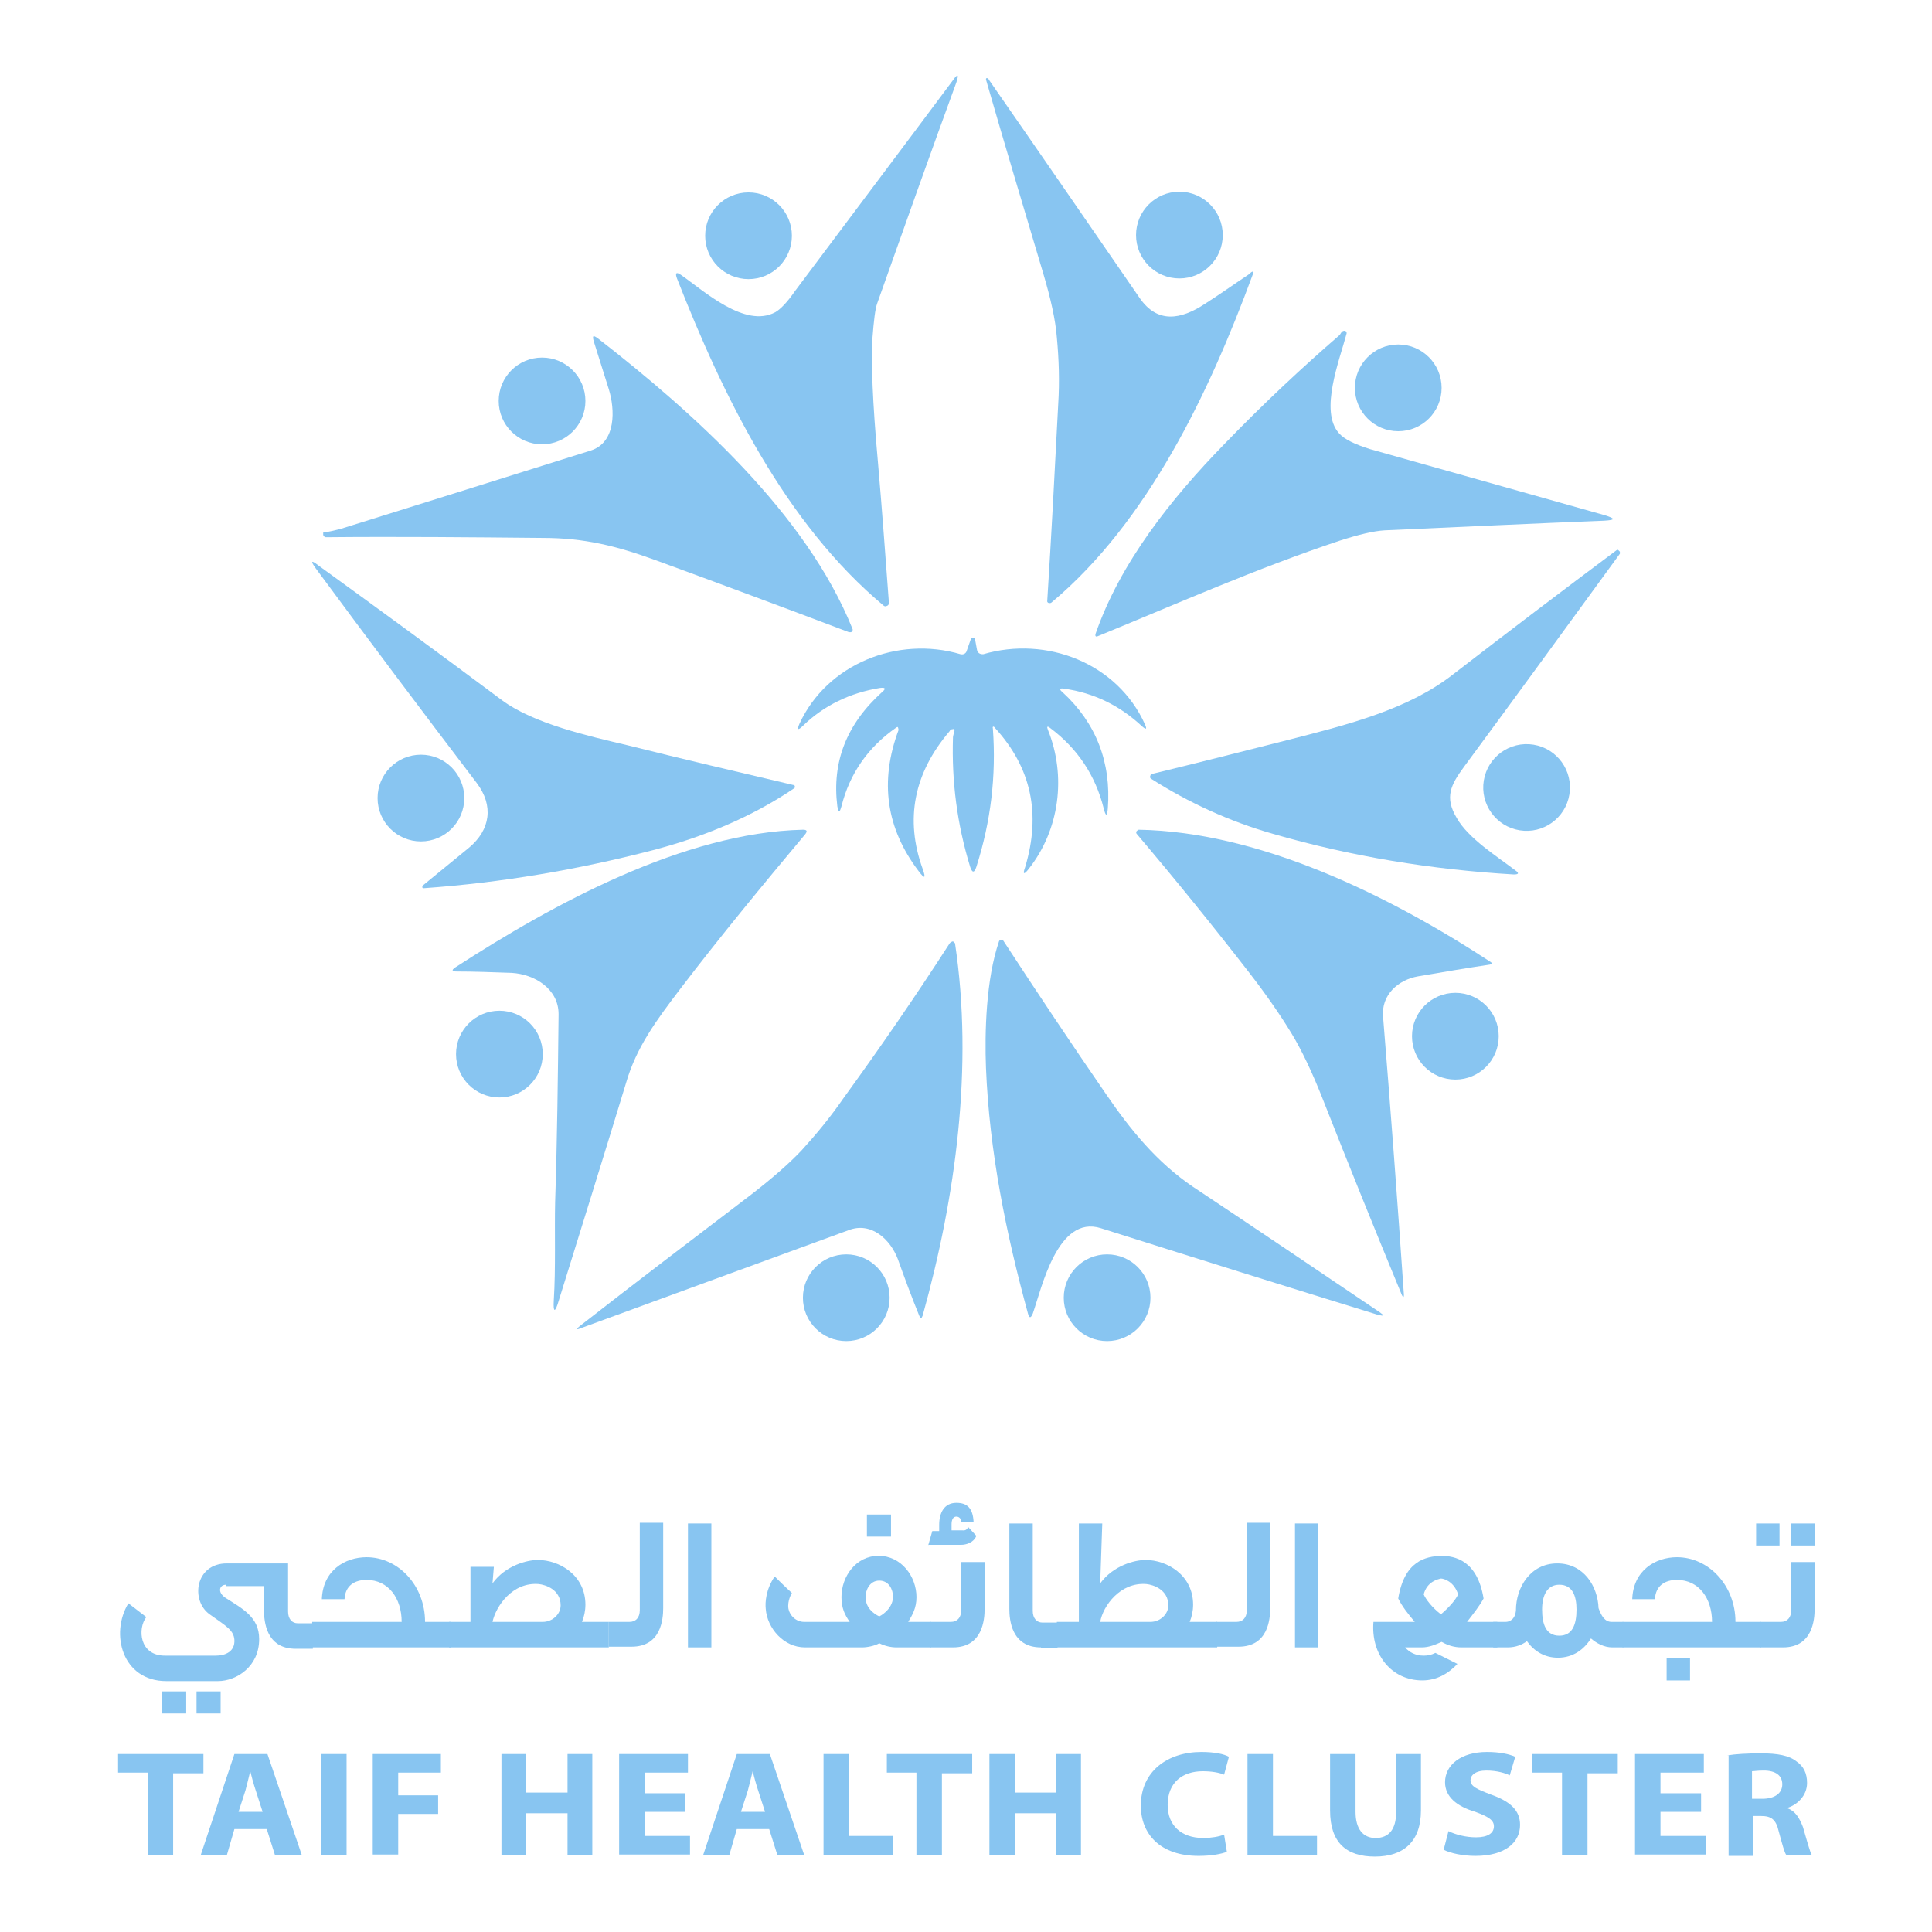 <svg width="164" height="164" viewBox="0 0 164 164" fill="none" xmlns="http://www.w3.org/2000/svg">
<path d="M19.196 134.522C18.611 134.522 18.436 135.165 19.137 135.632C20.598 136.567 22 137.268 22 139.138C22 141.475 20.072 142.701 18.495 142.701H14.113C10.374 142.701 9.322 138.67 10.9 136.1L12.419 137.268C11.659 138.261 11.834 140.54 13.996 140.54H18.319C19.137 140.54 19.955 140.189 19.897 139.196C19.838 138.378 19.196 138.028 17.794 137.034C16.158 135.866 16.567 132.711 19.254 132.711H24.454V136.801C24.454 137.443 24.804 137.794 25.272 137.794H26.557V139.956H25.096C22.584 139.956 22.409 137.619 22.409 136.684V134.639H19.196V134.522ZM15.807 145.447V143.578H13.762V145.447H15.807ZM18.728 145.447V143.578H16.683V145.447H18.728Z" fill="#88C5F1"/>
<path d="M27.318 135.808C27.376 133.295 29.304 132.185 31.115 132.185C33.803 132.185 36.081 134.581 36.081 137.677H38.243V139.839H26.5V137.677H34.095C34.095 135.691 32.985 134.113 31.115 134.113C30.122 134.113 29.304 134.581 29.246 135.749H27.318V135.808Z" fill="#88C5F1"/>
<path d="M38.125 139.839V137.677H39.936V133.003H41.922L41.806 134.405C42.916 132.886 44.727 132.419 45.662 132.419C47.473 132.419 49.693 133.704 49.693 136.216C49.693 136.742 49.576 137.268 49.401 137.677H51.679V139.839H38.125ZM46.071 137.677C46.888 137.677 47.59 137.034 47.59 136.275C47.59 134.931 46.304 134.522 45.72 134.464C43.5 134.289 42.098 136.333 41.806 137.677H46.071Z" fill="#88C5F1"/>
<path d="M51.68 139.839V137.677H53.432C53.958 137.677 54.309 137.327 54.309 136.684V129.264H56.295V136.509C56.295 137.443 56.12 139.78 53.608 139.78H51.68V139.839Z" fill="#88C5F1"/>
<path d="M60.385 139.839H58.398V129.323H60.385V139.839Z" fill="#88C5F1"/>
<path d="M72.129 137.677C71.72 137.093 71.428 136.509 71.428 135.574C71.428 133.821 72.655 132.068 74.582 132.068C76.51 132.068 77.796 133.821 77.796 135.574C77.796 136.509 77.445 137.093 77.095 137.677H79.023V139.839H76.102C75.634 139.839 75.108 139.722 74.641 139.488C74.232 139.722 73.589 139.839 73.18 139.839H68.331C66.52 139.839 65.118 138.203 65.001 136.567C64.943 136.041 65.001 134.931 65.761 133.821C66.579 134.639 67.221 135.223 67.221 135.223C67.221 135.223 66.812 135.866 66.929 136.567C67.046 137.151 67.572 137.677 68.273 137.677H72.129ZM74.641 137.21C74.641 137.21 75.751 136.684 75.809 135.574C75.809 134.931 75.459 134.172 74.641 134.172C73.823 134.172 73.472 134.99 73.472 135.574C73.472 136.742 74.641 137.21 74.641 137.21ZM75.634 128.563V130.433H73.589V128.563H75.634Z" fill="#88C5F1"/>
<path d="M78.789 131.192L79.14 129.965H79.724V129.439C79.724 128.446 80.133 127.57 81.184 127.57C82.119 127.57 82.587 128.037 82.645 129.206H81.593C81.593 128.855 81.36 128.738 81.184 128.738C80.892 128.738 80.775 129.03 80.775 129.381V129.907H81.71C81.769 129.907 82.061 129.965 82.178 129.615L82.879 130.374C82.645 130.958 82.002 131.134 81.593 131.134H78.789V131.192ZM80.892 139.839C83.404 139.839 83.58 137.502 83.58 136.567V132.594H81.593V136.684C81.593 137.327 81.243 137.677 80.717 137.677H78.964V139.839H80.892Z" fill="#88C5F1"/>
<path d="M88.367 139.839C85.855 139.839 85.68 137.502 85.68 136.567V129.323H87.666V136.742C87.666 137.385 88.017 137.735 88.484 137.735H89.769V139.897H88.367V139.839Z" fill="#88C5F1"/>
<path d="M100.987 137.677H103.323V139.839H89.711V137.677H91.581V129.323H93.567L93.392 134.405C94.502 132.886 96.313 132.419 97.248 132.419C99.059 132.419 101.279 133.704 101.279 136.216C101.279 136.742 101.162 137.268 100.987 137.677ZM97.656 137.677C98.474 137.677 99.175 137.034 99.175 136.275C99.175 134.931 97.89 134.522 97.306 134.464C95.086 134.289 93.625 136.333 93.392 137.677H97.656Z" fill="#88C5F1"/>
<path d="M103.207 139.839V137.677H104.96C105.486 137.677 105.836 137.327 105.836 136.684V129.264H107.822V136.509C107.822 137.443 107.647 139.78 105.135 139.78H103.207V139.839Z" fill="#88C5F1"/>
<path d="M111.912 139.839H109.926V129.323H111.912V139.839Z" fill="#88C5F1"/>
<path d="M123.715 141.241C122.955 142.059 121.962 142.643 120.735 142.643C118.106 142.643 116.354 140.423 116.587 137.677H120.093C119.508 136.976 119.041 136.392 118.69 135.691C119.216 132.477 121.027 132.127 122.313 132.068C123.54 132.068 125.409 132.477 125.935 135.691C125.584 136.333 125.117 136.918 124.533 137.677H127.103V139.839H124.065C123.423 139.839 122.897 139.663 122.371 139.371C121.845 139.605 121.32 139.839 120.677 139.839H119.275C119.625 140.248 120.151 140.54 120.852 140.54C121.203 140.54 121.495 140.481 121.845 140.306L123.715 141.241ZM120.852 135.34C121.027 135.749 121.553 136.45 122.313 137.034C123.072 136.392 123.598 135.749 123.773 135.34C123.423 134.23 122.546 133.996 122.313 133.996C122.079 134.055 121.144 134.23 120.852 135.34Z" fill="#88C5F1"/>
<path d="M136.803 137.677H137.796V139.839H136.861C136.16 139.839 135.517 139.488 135.05 139.079C134.466 140.014 133.531 140.715 132.246 140.715C131.077 140.715 130.201 140.131 129.617 139.313C129.208 139.605 128.682 139.839 127.981 139.839H126.754V137.677H127.806C128.098 137.677 128.623 137.502 128.682 136.684C128.682 134.756 129.909 132.711 132.187 132.711C134.466 132.711 135.634 134.698 135.693 136.509C135.926 137.151 136.218 137.677 136.803 137.677ZM133.823 136.625C133.823 135.457 133.473 134.522 132.363 134.522C131.311 134.522 130.902 135.457 130.902 136.625C130.902 137.911 131.252 138.846 132.363 138.846C133.473 138.846 133.823 137.911 133.823 136.625Z" fill="#88C5F1"/>
<path d="M138.552 135.808C138.611 133.295 140.539 132.185 142.35 132.185C145.037 132.185 147.316 134.581 147.316 137.677H149.477V139.839H137.734V137.677H145.329C145.329 135.691 144.219 134.113 142.35 134.113C141.357 134.113 140.539 134.581 140.48 135.749H138.552V135.808ZM143.46 140.773V142.643H141.473V140.773H143.46Z" fill="#88C5F1"/>
<path d="M151.057 129.323V131.192H149.07V129.323H151.057ZM149.421 139.839V137.677H151.174C151.699 137.677 152.05 137.327 152.05 136.684V132.594H154.036V136.567C154.036 137.502 153.861 139.839 151.349 139.839H149.421ZM154.036 129.323V131.192H152.05V129.323H154.036Z" fill="#88C5F1"/>
<path d="M12.536 150.472H10.023V148.894H17.268V150.53H14.697V157.482H12.536V150.472Z" fill="#88C5F1"/>
<path d="M19.898 155.262L19.255 157.482H17.035L19.898 148.894H22.702L25.623 157.482H23.345L22.644 155.262H19.898ZM22.293 153.802L21.709 151.991C21.534 151.465 21.358 150.822 21.242 150.355C21.125 150.881 20.95 151.523 20.833 151.991L20.248 153.802H22.293Z" fill="#88C5F1"/>
<path d="M29.419 148.894V157.482H27.258V148.894H29.419Z" fill="#88C5F1"/>
<path d="M31.641 148.894H37.425V150.472H33.802V152.4H37.191V153.977H33.802V157.424H31.641V148.894Z" fill="#88C5F1"/>
<path d="M44.67 148.894V152.166H48.175V148.894H50.278V157.482H48.175V153.919H44.67V157.482H42.566V148.894H44.67Z" fill="#88C5F1"/>
<path d="M58.163 153.802H54.716V155.847H58.572V157.424H52.555V148.894H58.397V150.472H54.716V152.224H58.163V153.802Z" fill="#88C5F1"/>
<path d="M62.546 155.262L61.904 157.482H59.684L62.546 148.894H65.351L68.272 157.482H65.993L65.292 155.262H62.546ZM64.942 153.802L64.357 151.991C64.182 151.465 64.007 150.822 63.89 150.355C63.773 150.881 63.598 151.523 63.481 151.991L62.897 153.802H64.942Z" fill="#88C5F1"/>
<path d="M69.906 148.894H72.068V155.847H75.807V157.482H69.906V148.894Z" fill="#88C5F1"/>
<path d="M77.793 150.472H75.281V148.894H82.526V150.53H79.955V157.482H77.793V150.472Z" fill="#88C5F1"/>
<path d="M86.15 148.894V152.166H89.655V148.894H91.758V157.482H89.655V153.919H86.15V157.482H83.988V148.894H86.15Z" fill="#88C5F1"/>
<path d="M104.143 157.19C103.734 157.366 102.857 157.541 101.747 157.541C98.476 157.541 96.84 155.671 96.84 153.276C96.84 150.355 99.118 148.719 101.981 148.719C103.091 148.719 103.909 148.894 104.318 149.128L103.909 150.647C103.5 150.472 102.857 150.355 102.098 150.355C100.404 150.355 99.118 151.29 99.118 153.218C99.118 154.912 100.228 156.022 102.156 156.022C102.799 156.022 103.5 155.905 103.909 155.73L104.143 157.19Z" fill="#88C5F1"/>
<path d="M105.895 148.894H108.056V155.847H111.795V157.482H105.895V148.894Z" fill="#88C5F1"/>
<path d="M115.068 148.894V153.802C115.068 155.262 115.711 156.022 116.762 156.022C117.872 156.022 118.515 155.321 118.515 153.802V148.894H120.618V153.685C120.618 156.314 119.158 157.599 116.704 157.599C114.308 157.599 112.906 156.431 112.906 153.685V148.894H115.068Z" fill="#88C5F1"/>
<path d="M122.956 155.438C123.54 155.73 124.416 155.963 125.293 155.963C126.286 155.963 126.812 155.613 126.812 155.029C126.812 154.503 126.344 154.211 125.234 153.802C123.657 153.334 122.664 152.516 122.664 151.29C122.664 149.829 124.007 148.719 126.228 148.719C127.279 148.719 128.097 148.894 128.623 149.128L128.155 150.705C127.805 150.53 127.104 150.296 126.169 150.296C125.234 150.296 124.825 150.705 124.825 151.114C124.825 151.64 125.351 151.874 126.578 152.341C128.214 152.925 129.032 153.685 129.032 154.912C129.032 156.372 127.805 157.541 125.234 157.541C124.183 157.541 123.073 157.307 122.547 157.015L122.956 155.438Z" fill="#88C5F1"/>
<path d="M132.594 150.472H130.082V148.894H137.326V150.53H134.756V157.482H132.594V150.472Z" fill="#88C5F1"/>
<path d="M144.398 153.802H140.951V155.847H144.807V157.424H138.789V148.894H144.631V150.472H140.951V152.224H144.398V153.802Z" fill="#88C5F1"/>
<path d="M146.617 149.011C147.318 148.894 148.311 148.836 149.48 148.836C150.882 148.836 151.875 149.011 152.518 149.537C153.102 149.946 153.394 150.53 153.394 151.348C153.394 152.458 152.518 153.218 151.758 153.451V153.51C152.401 153.743 152.752 154.328 153.044 155.087C153.336 156.08 153.628 157.19 153.803 157.482H151.642C151.466 157.249 151.291 156.548 150.999 155.496C150.765 154.444 150.356 154.152 149.48 154.152H148.837V157.541H146.734V149.011H146.617ZM148.779 152.692H149.597C150.648 152.692 151.291 152.224 151.291 151.465C151.291 150.705 150.707 150.296 149.714 150.296C149.188 150.296 148.896 150.355 148.72 150.355V152.692H148.779Z" fill="#88C5F1"/>
<path d="M75.051 51.445C66.638 44.434 61.38 33.626 57.466 23.636C57.29 23.168 57.407 23.051 57.816 23.343C59.744 24.687 63.249 27.9 65.82 26.498C66.229 26.265 66.813 25.68 67.456 24.745C71.954 18.728 76.453 12.769 80.893 6.81C81.302 6.225 81.419 6.284 81.185 6.985C78.965 13.061 76.745 19.312 74.467 25.739C74.291 26.206 74.175 27.199 74.058 28.718C73.941 30.646 74.058 34.093 74.525 39.234C74.876 43.266 75.168 47.297 75.46 51.211C75.46 51.328 75.343 51.445 75.226 51.445C75.168 51.503 75.109 51.445 75.051 51.445Z" fill="#88C5F1"/>
<path d="M106.305 23.402C102.683 33.217 97.483 44.259 89.246 51.153C89.187 51.211 89.012 51.211 88.953 51.153C88.895 51.094 88.895 51.094 88.895 51.036C89.246 45.486 89.538 39.935 89.83 34.268C89.947 32.399 89.888 30.529 89.713 28.66C89.596 27.141 89.187 25.33 88.544 23.168C86.909 17.676 85.273 12.243 83.695 6.751C83.695 6.693 83.695 6.634 83.754 6.634C83.754 6.634 83.754 6.634 83.812 6.634C83.871 6.634 83.929 6.693 83.929 6.751C88.194 12.886 92.459 19.078 96.724 25.271C98.243 27.491 100.229 27.141 102.274 25.797C103.559 24.979 104.786 24.103 106.013 23.285C106.363 22.934 106.48 22.993 106.305 23.402Z" fill="#88C5F1"/>
<path d="M100.114 23.636C102.147 23.636 103.795 21.988 103.795 19.955C103.795 17.922 102.147 16.274 100.114 16.274C98.082 16.274 96.434 17.922 96.434 19.955C96.434 21.988 98.082 23.636 100.114 23.636Z" fill="#88C5F1"/>
<path d="M63.54 23.694C65.573 23.694 67.221 22.046 67.221 20.013C67.221 17.98 65.573 16.333 63.54 16.333C61.507 16.333 59.859 17.98 59.859 20.013C59.859 22.046 61.507 23.694 63.54 23.694Z" fill="#88C5F1"/>
<path d="M113.725 45.895C106.714 48.231 99.995 51.211 93.16 54.015C93.101 54.074 92.984 54.015 92.984 53.957C92.984 53.899 92.984 53.899 92.984 53.84C95.088 47.764 99.411 42.331 103.968 37.657C107.356 34.152 110.628 31.114 113.666 28.485C113.725 28.426 113.783 28.368 113.841 28.251C113.9 28.134 114.017 28.076 114.133 28.076C114.25 28.076 114.309 28.192 114.309 28.251C114.309 28.251 114.309 28.251 114.309 28.309C113.725 30.529 111.972 34.911 113.666 36.781C114.133 37.306 115.01 37.715 116.295 38.124C122.722 39.935 129.382 41.805 136.217 43.733C137.152 44.025 137.152 44.142 136.159 44.2C130.2 44.434 124.007 44.726 117.522 45.018C116.587 45.077 115.36 45.369 113.725 45.895Z" fill="#88C5F1"/>
<path d="M50.16 38.241C52.322 37.54 52.205 34.736 51.679 33.041C51.27 31.698 50.803 30.296 50.394 28.952C50.277 28.485 50.335 28.426 50.744 28.718C58.865 35.028 68.447 43.616 72.361 53.373C72.419 53.49 72.361 53.606 72.244 53.665C72.186 53.665 72.127 53.665 72.069 53.665C66.519 51.562 61.027 49.517 55.593 47.53C52.38 46.362 49.634 45.661 46.071 45.661C39.936 45.602 33.802 45.544 27.667 45.602C27.55 45.602 27.434 45.486 27.434 45.369V45.252C27.434 45.194 27.434 45.194 27.492 45.194C27.959 45.135 28.427 45.018 28.894 44.901C36.022 42.681 43.091 40.461 50.16 38.241Z" fill="#88C5F1"/>
<path d="M118.692 36.605C120.725 36.605 122.373 34.958 122.373 32.925C122.373 30.892 120.725 29.244 118.692 29.244C116.66 29.244 115.012 30.892 115.012 32.925C115.012 34.958 116.66 36.605 118.692 36.605Z" fill="#88C5F1"/>
<path d="M46.013 37.715C48.045 37.715 49.693 36.068 49.693 34.035C49.693 32.002 48.045 30.354 46.013 30.354C43.98 30.354 42.332 32.002 42.332 34.035C42.332 36.068 43.98 37.715 46.013 37.715Z" fill="#88C5F1"/>
<path d="M137.504 46.829V47.005C133.122 53.022 128.74 59.04 124.3 65.057C123.132 66.635 122.606 67.686 123.658 69.439C124.651 71.192 127.105 72.711 128.624 73.879C128.974 74.113 128.916 74.23 128.507 74.23C121.554 73.821 114.719 72.711 108.059 70.783C104.378 69.731 100.931 68.154 97.718 66.109C97.601 66.05 97.601 65.934 97.659 65.817C97.659 65.758 97.718 65.758 97.776 65.7C101.632 64.765 105.547 63.772 109.461 62.779C114.485 61.493 119.568 60.208 123.366 57.229C127.981 53.665 132.596 50.16 137.212 46.712C137.27 46.654 137.329 46.654 137.387 46.712C137.445 46.771 137.504 46.829 137.504 46.829Z" fill="#88C5F1"/>
<path d="M67.396 66.927C63.774 69.381 59.626 71.075 55.361 72.185C49.051 73.821 42.566 74.931 35.965 75.398C35.848 75.398 35.848 75.34 35.848 75.281C35.848 75.223 35.906 75.165 35.965 75.106C37.25 74.054 38.535 73.003 39.821 71.951C41.632 70.432 41.924 68.387 40.463 66.46C35.789 60.325 31.232 54.249 26.792 48.231C26.325 47.589 26.442 47.53 27.026 47.998C32.109 51.678 37.308 55.476 42.625 59.449C45.312 61.435 49.986 62.487 53.2 63.246C57.873 64.415 62.606 65.525 67.338 66.635C67.455 66.635 67.513 66.752 67.455 66.868C67.455 66.868 67.455 66.927 67.396 66.927Z" fill="#88C5F1"/>
<path d="M76.044 61.786C73.707 63.422 72.13 65.642 71.429 68.446C71.254 69.03 71.195 69.03 71.079 68.446C70.611 64.707 71.838 61.493 74.876 58.748C75.227 58.456 75.168 58.339 74.701 58.397C72.189 58.806 69.968 59.858 68.157 61.61C67.748 62.019 67.632 61.961 67.865 61.435C70.202 56.352 76.22 53.957 81.536 55.534C81.77 55.593 82.004 55.476 82.062 55.242L82.412 54.249C82.412 54.132 82.529 54.132 82.646 54.132C82.705 54.132 82.763 54.191 82.763 54.249L82.938 55.184C82.997 55.418 83.172 55.534 83.406 55.534H83.464C88.839 53.957 94.857 56.294 97.194 61.494C97.369 61.903 97.31 61.961 96.96 61.669C95.09 59.916 92.87 58.806 90.3 58.456C89.949 58.397 89.891 58.514 90.183 58.748C93.046 61.377 94.331 64.707 94.039 68.621C93.98 69.322 93.863 69.322 93.688 68.621C92.987 65.817 91.468 63.538 89.131 61.786C88.897 61.61 88.839 61.669 88.956 61.961C90.533 65.875 89.949 70.432 87.32 73.762C86.911 74.288 86.794 74.23 87.028 73.587C88.372 69.088 87.554 65.174 84.457 61.786C84.341 61.61 84.224 61.669 84.282 61.844C84.574 65.875 84.107 69.731 82.88 73.587C82.705 74.113 82.529 74.113 82.354 73.587C81.244 69.965 80.777 66.343 80.894 62.604C80.894 62.487 80.952 62.312 81.01 62.078C81.069 61.903 81.01 61.844 80.835 61.903C80.718 61.903 80.66 61.961 80.601 62.078C77.563 65.642 76.804 69.556 78.323 73.762C78.615 74.58 78.498 74.639 77.972 73.938C75.227 70.315 74.642 66.343 76.278 61.961C76.22 61.669 76.22 61.669 76.044 61.786Z" fill="#88C5F1"/>
<path d="M133.219 67.437C133.545 65.431 132.182 63.54 130.176 63.214C128.169 62.889 126.279 64.251 125.953 66.258C125.627 68.264 126.99 70.155 128.996 70.481C131.003 70.806 132.894 69.444 133.219 67.437Z" fill="#88C5F1"/>
<path d="M35.731 71.425C37.764 71.425 39.412 69.778 39.412 67.745C39.412 65.712 37.764 64.064 35.731 64.064C33.699 64.064 32.051 65.712 32.051 67.745C32.051 69.778 33.699 71.425 35.731 71.425Z" fill="#88C5F1"/>
<path d="M47.416 86.09C47.416 83.928 45.371 82.701 43.443 82.584C41.807 82.526 40.23 82.467 38.769 82.467C38.36 82.467 38.301 82.35 38.652 82.117C46.948 76.742 58.048 70.666 68.156 70.432C68.506 70.432 68.565 70.549 68.331 70.841C64.709 75.165 61.145 79.488 57.756 83.928C55.712 86.615 54.017 88.894 53.141 91.932C51.271 98.066 49.343 104.259 47.416 110.452C47.123 111.445 46.948 111.445 47.007 110.394C47.182 107.706 47.065 104.434 47.123 102.039C47.299 96.723 47.357 91.406 47.416 86.09Z" fill="#88C5F1"/>
<path d="M96.664 70.432C107.005 70.608 118.047 76.099 126.519 81.65C126.694 81.766 126.694 81.825 126.46 81.883C124.474 82.175 122.429 82.526 120.384 82.876C118.69 83.168 117.229 84.454 117.405 86.323C118.047 94.21 118.631 101.981 119.157 109.692C119.216 110.218 119.099 110.218 118.924 109.751C116.703 104.376 114.483 98.884 112.322 93.392C111.387 90.997 110.452 89.069 109.634 87.725C108.641 86.09 107.414 84.337 106.012 82.526C102.974 78.612 99.761 74.639 96.489 70.783C96.431 70.724 96.431 70.608 96.489 70.549C96.606 70.432 96.664 70.432 96.664 70.432Z" fill="#88C5F1"/>
<path d="M93.453 104.259C89.772 103.091 88.428 109.342 87.669 111.504C87.494 111.913 87.377 111.913 87.26 111.504C85.391 104.668 83.988 97.774 83.696 90.647C83.579 87.667 83.696 83.11 84.806 79.897C84.865 79.78 84.923 79.78 85.04 79.78C85.098 79.78 85.098 79.838 85.157 79.838C88.019 84.22 90.941 88.602 93.92 92.925C95.965 95.905 98.185 98.65 101.282 100.754C106.656 104.318 111.915 107.881 117.114 111.387C117.523 111.679 117.523 111.737 116.997 111.62C109.227 109.225 101.398 106.771 93.453 104.259Z" fill="#88C5F1"/>
<path d="M76.218 106.888C75.575 105.194 73.939 103.675 72.011 104.434C64.358 107.239 56.821 109.985 49.343 112.73C48.934 112.906 48.876 112.847 49.226 112.555C54.017 108.816 58.866 105.135 63.774 101.396C65.585 99.994 66.987 98.767 68.038 97.657C69.207 96.372 70.434 94.912 71.602 93.217C74.699 88.952 77.678 84.629 80.541 80.189C80.599 80.072 80.716 79.955 80.775 79.955C80.833 79.897 80.95 79.897 81.008 80.014L81.067 80.072C82.644 90.53 81.125 101.63 78.321 111.679C78.204 111.971 78.146 111.971 78.029 111.679C77.386 110.101 76.802 108.524 76.218 106.888Z" fill="#88C5F1"/>
<path d="M123.54 91.64C125.573 91.64 127.221 89.992 127.221 87.959C127.221 85.926 125.573 84.278 123.54 84.278C121.507 84.278 119.859 85.926 119.859 87.959C119.859 89.992 121.507 91.64 123.54 91.64Z" fill="#88C5F1"/>
<path d="M42.392 93.159C44.424 93.159 46.072 91.511 46.072 89.478C46.072 87.445 44.424 85.797 42.392 85.797C40.359 85.797 38.711 87.445 38.711 89.478C38.711 91.511 40.359 93.159 42.392 93.159Z" fill="#88C5F1"/>
<path d="M71.837 113.84C73.87 113.84 75.517 112.193 75.517 110.16C75.517 108.127 73.87 106.479 71.837 106.479C69.804 106.479 68.156 108.127 68.156 110.16C68.156 112.193 69.804 113.84 71.837 113.84Z" fill="#88C5F1"/>
<path d="M93.978 113.84C96.01 113.84 97.658 112.193 97.658 110.16C97.658 108.127 96.01 106.479 93.978 106.479C91.945 106.479 90.297 108.127 90.297 110.16C90.297 112.193 91.945 113.84 93.978 113.84Z" fill="#88C5F1"/>
</svg>
